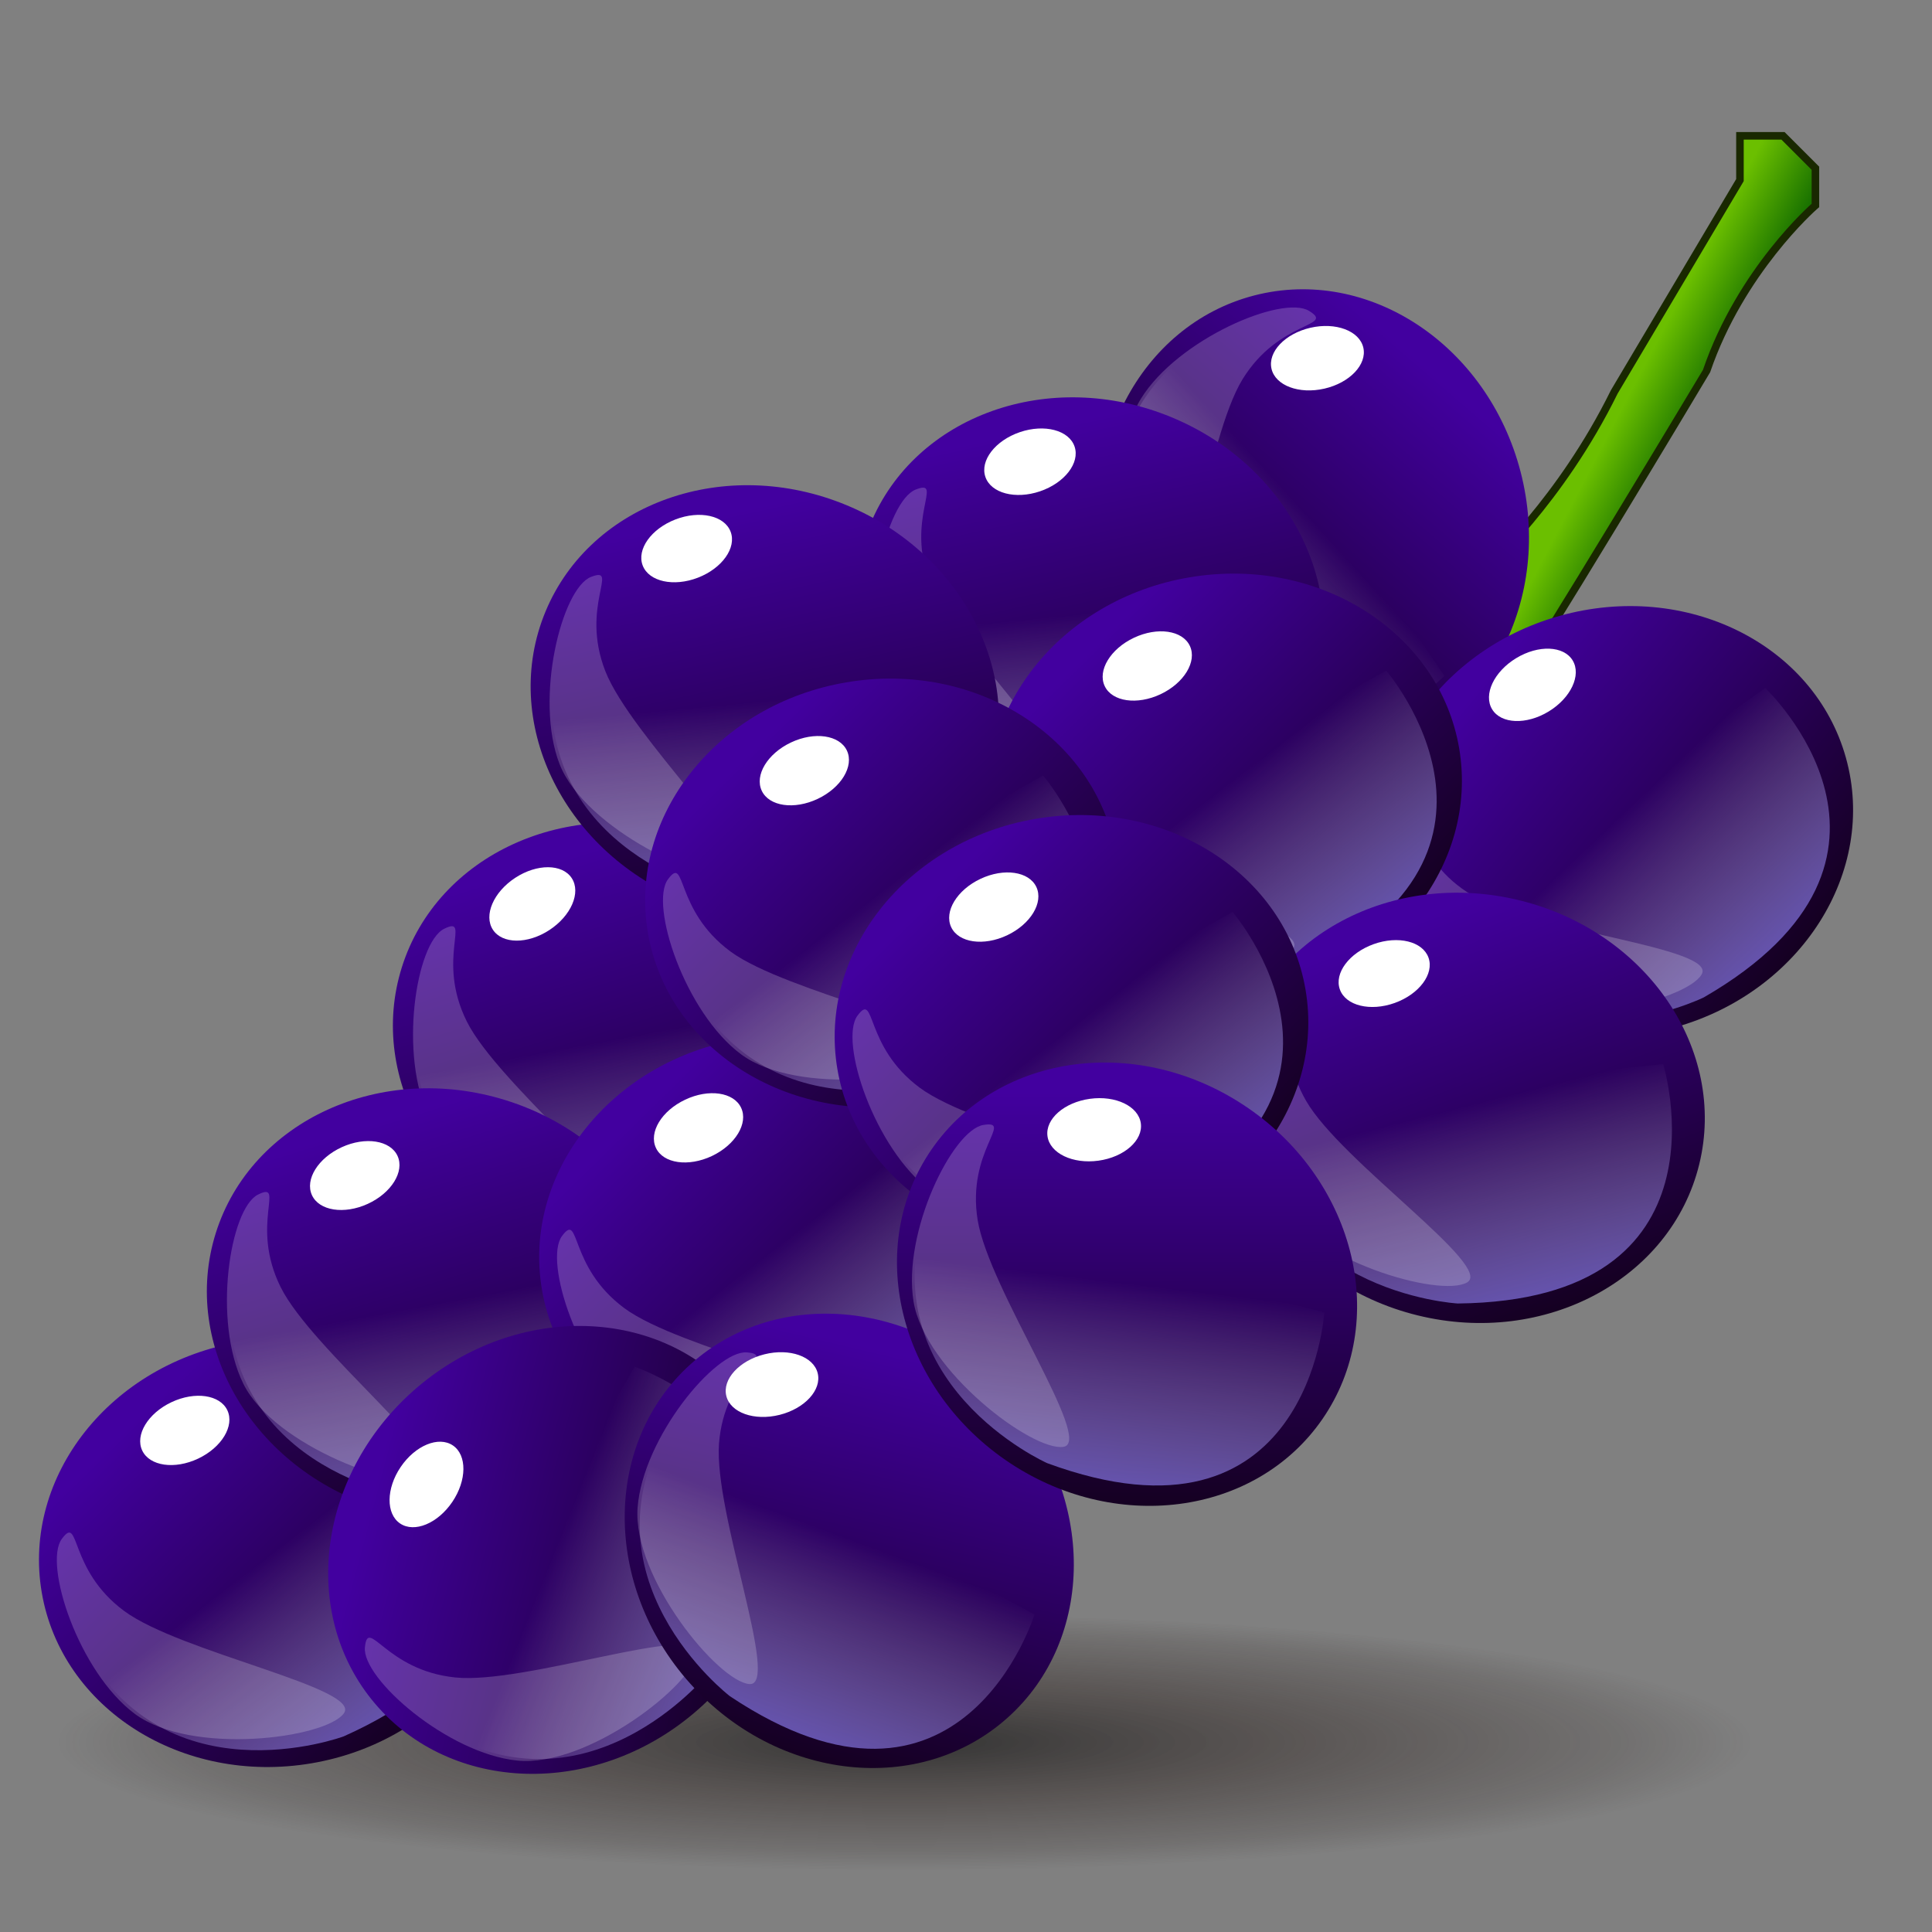 <?xml version="1.0" encoding="UTF-8"?>
<!-- Generated by phantom_svg. -->
<svg width="64px" height="64px" viewBox="0 0 64 64" preserveAspectRatio="none" xmlns="http://www.w3.org/2000/svg" xmlns:xlink="http://www.w3.org/1999/xlink" xmlns:dc="http://purl.org/dc/elements/1.1/" xmlns:cc="http://creativecommons.org/ns#" xmlns:rdf="http://www.w3.org/1999/02/22-rdf-syntax-ns#" xmlns:svg="http://www.w3.org/2000/svg" xmlns:sodipodi="http://sodipodi.sourceforge.net/DTD/sodipodi-0.dtd" xmlns:inkscape="http://www.inkscape.org/namespaces/inkscape" version="1.1">
  <rect x="0" y="0" width="64" height="64" fill="#808080" stroke="none"/>
  <defs id="frame0_defs341"/>
  <sodipodi:namedview pagecolor="#ffffff" bordercolor="#666666" borderopacity="1" objecttolerance="10" gridtolerance="10" guidetolerance="10" inkscape:pageopacity="0" inkscape:pageshadow="2" inkscape:window-width="640" inkscape:window-height="480" id="frame0_namedview339"/>
  <radialGradient id="frame0_SVGID_1_" cx="31.827" cy="93.849" r="13.103" gradientTransform="matrix(2.144 0 0 0.324 -38.272 27.305)" gradientUnits="userSpaceOnUse">
    <stop offset='0' style='stop-color:#000000;stop-opacity:0.6' id='frame0_stop4'/>
    <stop offset='0.451' style='stop-color:#231815;stop-opacity:0.409' id='frame0_stop6'/>
    <stop offset='0.85' style='stop-color:#231815;stop-opacity:0.148' id='frame0_stop8'/>
    <stop offset='1' style='stop-color:#231815;stop-opacity:0' id='frame0_stop10'/>
  </radialGradient>
  <ellipse style="fill:url(#frame0_SVGID_1_);" cx="29.979" cy="57.749" rx="28.097" ry="4.251" id="frame0_ellipse12"/>
  <g id="frame0_g14">
    <path style='fill:#192800;' d='M41.807,24.163l7.37-5.486   c0.008-0.008,2.428-2.177,4.185-5.749l4.151-6.996V4.375h1.604l1.146,1.146v1.342   l-0.086,0.075c-0.024,0.021-2.411,2.125-3.526,5.392   c-0.26,0.445-5.857,9.778-6.444,10.495l-0.061,0.074L41.807,24.163z M58.013,4.875   v1.193l-4.212,7.097c-1.793,3.647-4.207,5.809-4.309,5.899l-5.781,4.305   L49.875,22.435c0.652-0.901,4.382-7.072,6.324-10.313   c1.032-3.039,3.108-5.065,3.563-5.483V5.729L58.909,4.875H58.013z' id='frame0_path16'/>
    <linearGradient id='frame0_SVGID_2_' gradientUnits='userSpaceOnUse' x1='55.463' y1='16.593' x2='52.838' y2='15.218'>
      <stop offset='0' style='stop-color:#055F00' id='frame0_stop19'/>
      <stop offset='1' style='stop-color:#6BBF00' id='frame0_stop21'/>
    </linearGradient>
    <path style='fill:url(#frame0_SVGID_2_);' d='M59.013,4.625l1,1V6.75c0,0-2.447,2.125-3.599,5.5   c0,0-5.819,9.707-6.401,10.417l-7.254,1.099l6.567-4.889   c0,0,2.458-2.177,4.26-5.839L57.763,6V4.625H59.013z' id='frame0_path23'/>
  </g>
  <g id="frame0_g25">
    <g id='frame0_g27'>
      <linearGradient id='frame0_SVGID_3_' gradientUnits='userSpaceOnUse' x1='37.543' y1='4.676' x2='45.528' y2='16.171' gradientTransform='matrix(0.251 0.968 -0.968 0.251 42.803 -24.964)'>
        <stop offset='0' style='stop-color:#42009F' id='frame0_stop30'/>
        <stop offset='1' style='stop-color:#14001F' id='frame0_stop32'/>
      </linearGradient>
      <path style='fill:url(#frame0_SVGID_3_);' d='M45.489,25.017c-3.784,0.981-7.735-1.634-8.826-5.84    c-1.087-4.205,1.098-8.408,4.883-9.389c3.784-0.979,7.734,1.635,8.825,5.84    C51.459,19.833,49.272,24.037,45.489,25.017z' id='frame0_path34'/>
      <ellipse transform='matrix(0.975 -0.224 0.224 0.975 -1.55 10.066)' style='fill:#FFFFFF;' cx='43.623' cy='11.868' rx='1.56' ry='1.034' id='frame0_ellipse36'/>
      <linearGradient id='frame0_SVGID_4_' gradientUnits='userSpaceOnUse' x1='40.964' y1='9.983' x2='45.442' y2='18.454' gradientTransform='matrix(0.251 0.968 -0.968 0.251 42.803 -24.964)'>
        <stop offset='0' style='stop-color:#ECDFFF;stop-opacity:0' id='frame0_stop39'/>
        <stop offset='1' style='stop-color:#6E5FFF' id='frame0_stop41'/>
      </linearGradient>
      <path style='opacity:0.89;fill:url(#frame0_SVGID_4_);' d='M37.642,20.157c0,0-2.779-5.905,2.536-9.032    l7.67,11.264C47.848,22.389,42.111,28.25,37.642,20.157z' id='frame0_path43'/>
      <path style='opacity:0.2;fill:#FFFFFF;' d='M41.163,12.56c-1.215,1.978-1.876,8.087-2.76,7.542    c-0.884-0.543-1.828-4.914-0.61-6.891c1.216-1.977,4.69-3.455,5.572-2.912    C44.25,10.843,42.382,10.582,41.163,12.56z' id='frame0_path45'/>
    </g>
    <g id='frame0_g47'>
      <linearGradient id='frame0_SVGID_5_' gradientUnits='userSpaceOnUse' x1='31.752' y1='10.89' x2='39.738' y2='22.384' gradientTransform='matrix(0.925 0.381 -0.381 0.925 9.518 -8.048)'>
        <stop offset='0' style='stop-color:#42009F' id='frame0_stop50'/>
        <stop offset='1' style='stop-color:#14001F' id='frame0_stop52'/>
      </linearGradient>
      <path style='fill:url(#frame0_SVGID_5_);' d='M43.374,23.358c-1.489,3.614-5.952,5.204-9.968,3.55    c-4.017-1.655-6.066-5.927-4.577-9.542c1.489-3.615,5.952-5.204,9.968-3.549    C42.814,15.471,44.862,19.743,43.374,23.358z' id='frame0_path54'/>
      <ellipse transform='matrix(0.947 -0.322 0.322 0.947 -3.108 11.794)' style='fill:#FFFFFF;' cx='34.11' cy='15.295' rx='1.56' ry='1.035' id='frame0_ellipse56'/>
      <linearGradient id='frame0_SVGID_6_' gradientUnits='userSpaceOnUse' x1='35.174' y1='16.197' x2='39.652' y2='24.668' gradientTransform='matrix(0.925 0.381 -0.381 0.925 9.518 -8.048)'>
        <stop offset='0' style='stop-color:#ECDFFF;stop-opacity:0' id='frame0_stop59'/>
        <stop offset='1' style='stop-color:#6E5FFF' id='frame0_stop61'/>
      </linearGradient>
      <path style='opacity:0.89;fill:url(#frame0_SVGID_6_);' d='M34.776,26.715c0,0-6.391-1.324-5.699-7.452    l13.612,0.63C42.689,19.893,43.932,27.999,34.776,26.715z' id='frame0_path63'/>
      <path style='opacity:0.2;fill:#FFFFFF;' d='M30.817,19.335c0.85,2.16,5.338,6.357,4.373,6.736    c-0.965,0.381-5.025-1.489-5.876-3.649c-0.851-2.16,0.052-5.824,1.018-6.204    C31.297,15.838,29.967,17.175,30.817,19.335z' id='frame0_path65'/>
    </g>
    <g id='frame0_g67'>
      <linearGradient id='frame0_SVGID_7_' gradientUnits='userSpaceOnUse' x1='48.623' y1='15.252' x2='56.609' y2='26.747' gradientTransform='matrix(0.963 -0.269 0.269 0.963 -2.29 21.541)'>
        <stop offset='0' style='stop-color:#42009F' id='frame0_stop70'/>
        <stop offset='1' style='stop-color:#14001F' id='frame0_stop72'/>
      </linearGradient>
      <path style='fill:url(#frame0_SVGID_7_);' d='M61.148,25.101c1.052,3.765-1.485,7.766-5.67,8.934    c-4.184,1.17-8.427-0.935-9.48-4.7c-1.052-3.765,1.486-7.765,5.67-8.934    C55.853,19.23,60.097,21.334,61.148,25.101z' id='frame0_path74'/>
      <ellipse transform='matrix(0.855 -0.519 0.519 0.855 -4.408 29.625)' style='fill:#FFFFFF;' cx='50.752' cy='22.692' rx='1.56' ry='1.034' id='frame0_ellipse76'/>
      <linearGradient id='frame0_SVGID_8_' gradientUnits='userSpaceOnUse' x1='52.045' y1='20.56' x2='56.523' y2='29.03' gradientTransform='matrix(0.963 -0.269 0.269 0.963 -2.29 21.541)'>
        <stop offset='0' style='stop-color:#ECDFFF;stop-opacity:0' id='frame0_stop79'/>
        <stop offset='1' style='stop-color:#6E5FFF' id='frame0_stop81'/>
      </linearGradient>
      <path style='opacity:0.89;fill:url(#frame0_SVGID_8_);' d='M56.44,33.04c0,0-5.853,2.891-9.078-2.363    l11.113-7.885C58.476,22.792,64.444,28.416,56.44,33.04z' id='frame0_path83'/>
      <path style='opacity:0.2;fill:#FFFFFF;' d='M48.777,29.662c1.998,1.179,8.121,1.722,7.592,2.617    c-0.524,0.893-4.877,1.918-6.877,0.742c-1.999-1.179-3.544-4.623-3.018-5.517    C47.002,26.611,46.776,28.483,48.777,29.662z' id='frame0_path85'/>
    </g>
    <g id='frame0_g87'>
      <linearGradient id='frame0_SVGID_9_' gradientUnits='userSpaceOnUse' x1='43.156' y1='1.6' x2='51.142' y2='13.095' gradientTransform='matrix(0.986 -0.167 0.167 0.986 -6.709 27.179)'>
        <stop offset='0' style='stop-color:#42009F' id='frame0_stop90'/>
        <stop offset='1' style='stop-color:#14001F' id='frame0_stop92'/>
      </linearGradient>
      <path style='fill:url(#frame0_SVGID_9_);' d='M48.337,24.79c0.653,3.854-2.287,7.568-6.571,8.294    c-4.281,0.728-8.283-1.809-8.938-5.664c-0.654-3.854,2.286-7.567,6.57-8.294    C43.68,18.399,47.683,20.934,48.337,24.79z' id='frame0_path94'/>
      <ellipse transform='matrix(0.904 -0.427 0.427 0.904 -5.782 18.348)' style='fill:#FFFFFF;' cx='38.015' cy='22.064' rx='1.56' ry='1.034' id='frame0_ellipse96'/>
      <linearGradient id='frame0_SVGID_10_' gradientUnits='userSpaceOnUse' x1='46.578' y1='6.908' x2='51.055' y2='15.378' gradientTransform='matrix(0.986 -0.167 0.167 0.986 -6.709 27.179)'>
        <stop offset='0' style='stop-color:#ECDFFF;stop-opacity:0' id='frame0_stop99'/>
        <stop offset='1' style='stop-color:#6E5FFF' id='frame0_stop101'/>
      </linearGradient>
      <path style='opacity:0.89;fill:url(#frame0_SVGID_10_);' d='M42.827,32.194c0,0-6.122,2.267-8.783-3.296    l11.875-6.684C45.919,22.214,51.27,28.428,42.827,32.194z' id='frame0_path103'/>
      <path style='opacity:0.2;fill:#FFFFFF;' d='M35.557,28.037c1.866,1.38,7.896,2.558,7.278,3.393    c-0.616,0.833-5.051,1.4-6.916,0.022c-1.867-1.382-3.045-4.967-2.427-5.803    C34.108,24.816,33.69,26.656,35.557,28.037z' id='frame0_path105'/>
    </g>
    <g id='frame0_g107'>
      <linearGradient id='frame0_SVGID_11_' gradientUnits='userSpaceOnUse' x1='49.019' y1='13.733' x2='57.004' y2='25.228' gradientTransform='matrix(0.971 0.238 -0.238 0.971 2.025 5.704)'>
        <stop offset='0' style='stop-color:#42009F' id='frame0_stop110'/>
        <stop offset='1' style='stop-color:#14001F' id='frame0_stop112'/>
      </linearGradient>
      <path style='fill:url(#frame0_SVGID_11_);' d='M56.288,38.575c-0.932,3.796-5.107,6.034-9.325,4.999    c-4.219-1.035-6.884-4.953-5.951-8.751c0.933-3.796,5.106-6.034,9.326-4.998    C54.556,30.86,57.221,34.777,56.288,38.575z' id='frame0_path114'/>
      <ellipse transform='matrix(0.941 -0.338 0.338 0.941 -8.204 17.383)' style='fill:#FFFFFF;' cx='45.855' cy='32.27' rx='1.56' ry='1.035' id='frame0_ellipse116'/>
      <linearGradient id='frame0_SVGID_12_' gradientUnits='userSpaceOnUse' x1='52.441' y1='19.041' x2='56.918' y2='27.512' gradientTransform='matrix(0.971 0.238 -0.238 0.971 2.025 5.704)'>
        <stop offset='0' style='stop-color:#ECDFFF;stop-opacity:0' id='frame0_stop119'/>
        <stop offset='1' style='stop-color:#6E5FFF' id='frame0_stop121'/>
      </linearGradient>
      <path style='opacity:0.89;fill:url(#frame0_SVGID_12_);' d='M48.29,43.18c0,0-6.519-0.354-6.75-6.517    L55.094,35.25C55.094,35.25,57.533,43.08,48.29,43.18z' id='frame0_path123'/>
      <path style='opacity:0.2;fill:#FFFFFF;' d='M43.271,36.475c1.164,2.008,6.229,5.485,5.33,6.006    c-0.896,0.521-5.191-0.722-6.354-2.729c-1.164-2.01-0.82-5.768,0.079-6.288    C43.224,32.943,42.107,34.465,43.271,36.475z' id='frame0_path125'/>
    </g>
    <g id='frame0_g127'>
      <linearGradient id='frame0_SVGID_13_' gradientUnits='userSpaceOnUse' x1='7.916' y1='21.309' x2='15.902' y2='32.804' gradientTransform='matrix(0.986 -0.167 0.167 0.986 -6.709 27.179)'>
        <stop offset='0' style='stop-color:#42009F' id='frame0_stop130'/>
        <stop offset='1' style='stop-color:#14001F' id='frame0_stop132'/>
      </linearGradient>
      <path style='fill:url(#frame0_SVGID_13_);' d='M16.891,50.116c0.655,3.854-2.286,7.567-6.569,8.295    C6.039,59.138,2.037,56.604,1.382,52.747c-0.653-3.854,2.287-7.568,6.571-8.295    C12.235,43.726,16.237,46.261,16.891,50.116z' id='frame0_path134'/>
      <ellipse transform='matrix(0.904 -0.427 0.427 0.904 -19.649 7.147)' style='fill:#FFFFFF;' cx='6.118' cy='47.4' rx='1.56' ry='1.034' id='frame0_ellipse136'/>
      <linearGradient id='frame0_SVGID_14_' gradientUnits='userSpaceOnUse' x1='11.339' y1='26.618' x2='15.816' y2='35.087' gradientTransform='matrix(0.986 -0.167 0.167 0.986 -6.709 27.179)'>
        <stop offset='0' style='stop-color:#ECDFFF;stop-opacity:0' id='frame0_stop139'/>
        <stop offset='1' style='stop-color:#6E5FFF' id='frame0_stop141'/>
      </linearGradient>
      <path style='opacity:0.89;fill:url(#frame0_SVGID_14_);' d='M11.382,57.521c0,0-6.121,2.267-8.783-3.296    L14.474,47.541C14.474,47.541,19.824,53.755,11.382,57.521z' id='frame0_path143'/>
      <path style='opacity:0.2;fill:#FFFFFF;' d='M4.112,53.365c1.866,1.38,7.897,2.557,7.278,3.393    c-0.615,0.833-5.05,1.4-6.916,0.022C2.607,55.398,1.43,51.812,2.048,50.978    C2.664,50.143,2.245,51.983,4.112,53.365z' id='frame0_path145'/>
    </g>
    <g id='frame0_g147'>
      <linearGradient id='frame0_SVGID_15_' gradientUnits='userSpaceOnUse' x1='22.944' y1='6.793' x2='30.931' y2='18.289' gradientTransform='matrix(0.954 0.3 -0.3 0.954 -0.938 14.93)'>
        <stop offset='0' style='stop-color:#42009F' id='frame0_stop150'/>
        <stop offset='1' style='stop-color:#14001F' id='frame0_stop152'/>
      </linearGradient>
      <path style='fill:url(#frame0_SVGID_15_);' d='M28.317,36.765c-1.174,3.729-5.483,5.694-9.627,4.392    c-4.144-1.305-6.551-5.386-5.378-9.116c1.174-3.729,5.483-5.695,9.627-4.391    C27.082,28.953,29.49,33.033,28.317,36.765z' id='frame0_path154'/>
      <ellipse transform='matrix(0.837 -0.548 0.548 0.837 -13.52 14.54)' style='fill:#FFFFFF;' cx='17.619' cy='29.939' rx='1.56' ry='1.033' id='frame0_ellipse156'/>
      <linearGradient id='frame0_SVGID_16_' gradientUnits='userSpaceOnUse' x1='26.367' y1='12.102' x2='30.844' y2='20.573' gradientTransform='matrix(0.954 0.3 -0.3 0.954 -0.938 14.93)'>
        <stop offset='0' style='stop-color:#ECDFFF;stop-opacity:0' id='frame0_stop159'/>
        <stop offset='1' style='stop-color:#6E5FFF' id='frame0_stop161'/>
      </linearGradient>
      <path style='opacity:0.89;fill:url(#frame0_SVGID_16_);' d='M20.04,40.848c0,0-6.482-0.772-6.318-6.936    l13.616-0.543C27.338,33.369,29.271,41.339,20.04,40.848z' id='frame0_path163'/>
      <path style='opacity:0.2;fill:#FFFFFF;' d='M15.461,33.832c1.033,2.082,5.864,5.876,4.934,6.338    c-0.928,0.462-5.134-1.054-6.167-3.13c-1.032-2.082-0.447-5.811,0.484-6.272    C15.639,30.306,14.428,31.752,15.461,33.832z' id='frame0_path165'/>
    </g>
    <g id='frame0_g167'>
      <linearGradient id='frame0_SVGID_17_' gradientUnits='userSpaceOnUse' x1='19.707' y1='17.042' x2='27.694' y2='28.538' gradientTransform='matrix(0.954 0.3 -0.3 0.954 -0.938 14.93)'>
        <stop offset='0' style='stop-color:#42009F' id='frame0_stop170'/>
        <stop offset='1' style='stop-color:#14001F' id='frame0_stop172'/>
      </linearGradient>
      <path style='fill:url(#frame0_SVGID_17_);' d='M22.154,45.568c-1.174,3.729-5.483,5.696-9.627,4.392    c-4.144-1.305-6.551-5.386-5.378-9.116c1.174-3.728,5.483-5.694,9.626-4.391    C20.919,37.757,23.327,41.839,22.154,45.568z' id='frame0_path174'/>
      <ellipse transform='matrix(0.909 -0.416 0.416 0.909 -15.144 8.43)' style='fill:#FFFFFF;' cx='11.763' cy='38.949' rx='1.56' ry='1.033' id='frame0_ellipse176'/>
      <linearGradient id='frame0_SVGID_18_' gradientUnits='userSpaceOnUse' x1='23.129' y1='22.35' x2='27.607' y2='30.821' gradientTransform='matrix(0.954 0.3 -0.3 0.954 -0.938 14.93)'>
        <stop offset='0' style='stop-color:#ECDFFF;stop-opacity:0' id='frame0_stop179'/>
        <stop offset='1' style='stop-color:#6E5FFF' id='frame0_stop181'/>
      </linearGradient>
      <path style='opacity:0.89;fill:url(#frame0_SVGID_18_);' d='M13.877,49.651c0,0-6.483-0.771-6.319-6.936    l13.616-0.542C21.174,42.174,23.106,50.143,13.877,49.651z' id='frame0_path183'/>
      <path style='opacity:0.2;fill:#FFFFFF;' d='M9.297,42.638c1.033,2.08,5.865,5.876,4.935,6.337    c-0.929,0.462-5.135-1.054-6.168-3.13C7.031,43.763,7.616,40.035,8.547,39.572    C9.475,39.111,8.264,40.557,9.297,42.638z' id='frame0_path185'/>
    </g>
    <g id='frame0_g187'>
      <linearGradient id='frame0_SVGID_19_' gradientUnits='userSpaceOnUse' x1='25.93' y1='14.192' x2='33.916' y2='25.687' gradientTransform='matrix(0.986 -0.167 0.167 0.986 -6.709 27.179)'>
        <stop offset='0' style='stop-color:#42009F' id='frame0_stop190'/>
        <stop offset='1' style='stop-color:#14001F' id='frame0_stop192'/>
      </linearGradient>
      <path style='fill:url(#frame0_SVGID_19_);' d='M33.461,40.086c0.653,3.854-2.287,7.567-6.57,8.294    c-4.283,0.727-8.284-1.808-8.939-5.663c-0.653-3.854,2.287-7.566,6.571-8.294    C28.804,33.696,32.807,36.231,33.461,40.086z' id='frame0_path194'/>
      <path style='fill:#FFFFFF;' d='M24.55,36.696c0.244,0.515-0.189,1.23-0.968,1.599    c-0.779,0.367-1.61,0.248-1.853-0.268C21.485,37.509,21.918,36.795,22.699,36.428    C23.477,36.058,24.308,36.179,24.55,36.696z' id='frame0_path196'/>
      <linearGradient id='frame0_SVGID_20_' gradientUnits='userSpaceOnUse' x1='29.353' y1='19.5' x2='33.83' y2='27.97' gradientTransform='matrix(0.986 -0.167 0.167 0.986 -6.709 27.179)'>
        <stop offset='0' style='stop-color:#ECDFFF;stop-opacity:0' id='frame0_stop199'/>
        <stop offset='1' style='stop-color:#6E5FFF' id='frame0_stop201'/>
      </linearGradient>
      <path style='opacity:0.89;fill:url(#frame0_SVGID_20_);' d='M27.951,47.491c0,0-6.122,2.266-8.783-3.296    l11.875-6.685C31.044,37.511,36.395,43.725,27.951,47.491z' id='frame0_path203'/>
      <path style='opacity:0.2;fill:#FFFFFF;' d='M20.681,43.334c1.867,1.38,7.897,2.557,7.279,3.392    c-0.615,0.835-5.051,1.402-6.917,0.023c-1.867-1.382-3.044-4.968-2.426-5.804    C19.233,40.112,18.814,41.951,20.681,43.334z' id='frame0_path205'/>
    </g>
    <g id='frame0_g207'>
      <linearGradient id='frame0_SVGID_21_' gradientUnits='userSpaceOnUse' x1='41.001' y1='40.168' x2='48.987' y2='51.663' gradientTransform='matrix(0.763 -0.647 0.647 0.763 -45.011 45.585)'>
        <stop offset='0' style='stop-color:#42009F' id='frame0_stop210'/>
        <stop offset='1' style='stop-color:#14001F' id='frame0_stop212'/>
      </linearGradient>
      <path style='fill:url(#frame0_SVGID_21_);' d='M24.417,46.257c2.527,2.98,1.893,7.675-1.42,10.484    c-3.314,2.811-8.049,2.671-10.578-0.311C9.891,53.449,10.526,48.756,13.839,45.944    C17.15,43.134,21.887,43.272,24.417,46.257z' id='frame0_path214'/>
      <ellipse transform='matrix(0.56 -0.828 0.828 0.56 -34.514 33.351)' style='fill:#FFFFFF;' cx='14.149' cy='49.177' rx='1.561' ry='1.033' id='frame0_ellipse216'/>
      <linearGradient id='frame0_SVGID_22_' gradientUnits='userSpaceOnUse' x1='44.423' y1='45.477' x2='48.9' y2='53.947' gradientTransform='matrix(0.763 -0.647 0.647 0.763 -45.011 45.585)'>
        <stop offset='0' style='stop-color:#ECDFFF;stop-opacity:0' id='frame0_stop219'/>
        <stop offset='1' style='stop-color:#6E5FFF' id='frame0_stop221'/>
      </linearGradient>
      <path style='opacity:0.89;fill:url(#frame0_SVGID_22_);' d='M23.456,55.437c0,0-4.111,5.071-9.236,1.646    l6.803-11.808C21.022,45.274,28.794,47.891,23.456,55.437z' id='frame0_path223'/>
      <path style='opacity:0.2;fill:#FFFFFF;' d='M15.081,55.568c2.311,0.236,8.097-1.826,7.993-0.793    c-0.105,1.03-3.63,3.781-5.94,3.546c-2.311-0.235-5.151-2.72-5.046-3.753    C12.193,53.536,12.77,55.332,15.081,55.568z' id='frame0_path225'/>
    </g>
    <g id='frame0_g227'>
      <linearGradient id='frame0_SVGID_23_' gradientUnits='userSpaceOnUse' x1='41.19' y1='23.625' x2='49.175' y2='35.12' gradientTransform='matrix(0.667 0.745 -0.745 0.667 19.742 -1.629)'>
        <stop offset='0' style='stop-color:#42009F' id='frame0_stop230'/>
        <stop offset='1' style='stop-color:#14001F' id='frame0_stop232'/>
      </linearGradient>
      <path style='fill:url(#frame0_SVGID_23_);' d='M33.378,56.902C30.466,59.51,25.756,59,22.858,55.764    c-2.896-3.236-2.884-7.975,0.029-10.583c2.914-2.605,7.622-2.097,10.521,1.14    C36.304,49.556,36.292,54.295,33.378,56.902z' id='frame0_path234'/>
      <ellipse transform='matrix(0.97 -0.243 0.243 0.97 -10.384 7.597)' style='fill:#FFFFFF;' cx='25.581' cy='45.861' rx='1.56' ry='1.034' id='frame0_ellipse236'/>
      <linearGradient id='frame0_SVGID_24_' gradientUnits='userSpaceOnUse' x1='44.612' y1='28.934' x2='49.088' y2='37.402' gradientTransform='matrix(0.667 0.745 -0.745 0.667 19.742 -1.629)'>
        <stop offset='0' style='stop-color:#ECDFFF;stop-opacity:0' id='frame0_stop239'/>
        <stop offset='1' style='stop-color:#6E5FFF' id='frame0_stop241'/>
      </linearGradient>
      <path style='opacity:0.89;fill:url(#frame0_SVGID_24_);' d='M24.176,56.187c0,0-5.181-3.973-1.892-9.188    l11.984,6.484C34.269,53.483,31.86,61.322,24.176,56.187z' id='frame0_path243'/>
      <path style='opacity:0.2;fill:#FFFFFF;' d='M23.818,47.818c-0.173,2.316,2.044,8.046,1.009,7.969    c-1.034-0.076-3.877-3.528-3.706-5.843c0.175-2.316,2.582-5.222,3.618-5.144    C25.773,44.877,23.994,45.502,23.818,47.818z' id='frame0_path245'/>
    </g>
    <g id='frame0_g247'>
      <linearGradient id='frame0_SVGID_25_' gradientUnits='userSpaceOnUse' x1='31.981' y1='-3.347' x2='39.967' y2='8.148' gradientTransform='matrix(0.923 0.384 -0.384 0.923 -6.836 7.84)'>
        <stop offset='0' style='stop-color:#42009F' id='frame0_stop250'/>
        <stop offset='1' style='stop-color:#14001F' id='frame0_stop252'/>
      </linearGradient>
      <path style='fill:url(#frame0_SVGID_25_);' d='M32.597,26.293c-1.501,3.609-5.967,5.186-9.98,3.518    c-4.011-1.667-6.046-5.945-4.545-9.556c1.501-3.609,5.968-5.184,9.979-3.517    C32.062,18.405,34.097,22.682,32.597,26.293z' id='frame0_path254'/>
      <ellipse transform='matrix(0.933 -0.36 0.36 0.933 -5.017 9.406)' style='fill:#FFFFFF;' cx='22.745' cy='18.172' rx='1.56' ry='1.034' id='frame0_ellipse256'/>
      <linearGradient id='frame0_SVGID_26_' gradientUnits='userSpaceOnUse' x1='35.404' y1='1.961' x2='39.881' y2='10.431' gradientTransform='matrix(0.923 0.384 -0.384 0.923 -6.836 7.84)'>
        <stop offset='0' style='stop-color:#ECDFFF;stop-opacity:0' id='frame0_stop259'/>
        <stop offset='1' style='stop-color:#6E5FFF' id='frame0_stop261'/>
      </linearGradient>
      <path style='opacity:0.89;fill:url(#frame0_SVGID_26_);' d='M23.989,29.624c0,0-6.387-1.344-5.675-7.469    l13.61,0.671C31.924,22.826,33.139,30.936,23.989,29.624z' id='frame0_path263'/>
      <path style='opacity:0.2;fill:#FFFFFF;' d='M20.052,22.232c0.844,2.162,5.32,6.372,4.351,6.75    c-0.965,0.377-5.02-1.506-5.865-3.667c-0.843-2.164,0.071-5.827,1.04-6.204    C20.543,18.734,19.208,20.068,20.052,22.232z' id='frame0_path265'/>
    </g>
    <g id='frame0_g267'>
      <linearGradient id='frame0_SVGID_27_' gradientUnits='userSpaceOnUse' x1='31.368' y1='3.127' x2='39.354' y2='14.622' gradientTransform='matrix(0.986 -0.167 0.167 0.986 -6.709 27.179)'>
        <stop offset='0' style='stop-color:#42009F' id='frame0_stop270'/>
        <stop offset='1' style='stop-color:#14001F' id='frame0_stop272'/>
      </linearGradient>
      <path style='fill:url(#frame0_SVGID_27_);' d='M36.971,28.267c0.654,3.853-2.285,7.567-6.569,8.294    c-4.283,0.728-8.285-1.808-8.939-5.664c-0.653-3.853,2.287-7.566,6.571-8.293    C32.314,21.876,36.316,24.411,36.971,28.267z' id='frame0_path274'/>
      <ellipse transform='matrix(0.904 -0.427 0.427 0.904 -8.353 13.82)' style='fill:#FFFFFF;' cx='26.65' cy='25.541' rx='1.56' ry='1.034' id='frame0_ellipse276'/>
      <linearGradient id='frame0_SVGID_28_' gradientUnits='userSpaceOnUse' x1='34.791' y1='8.435' x2='39.268' y2='16.904' gradientTransform='matrix(0.986 -0.167 0.167 0.986 -6.709 27.179)'>
        <stop offset='0' style='stop-color:#ECDFFF;stop-opacity:0' id='frame0_stop279'/>
        <stop offset='1' style='stop-color:#6E5FFF' id='frame0_stop281'/>
      </linearGradient>
      <path style='opacity:0.89;fill:url(#frame0_SVGID_28_);' d='M31.462,35.671c0,0-6.121,2.267-8.783-3.295    l11.875-6.685C34.554,25.691,39.903,31.905,31.462,35.671z' id='frame0_path283'/>
      <path style='opacity:0.2;fill:#FFFFFF;' d='M24.191,31.515c1.867,1.38,7.897,2.557,7.279,3.392    c-0.615,0.834-5.051,1.401-6.916,0.022c-1.867-1.381-3.045-4.966-2.426-5.802    C22.744,28.294,22.325,30.132,24.191,31.515z' id='frame0_path285'/>
    </g>
    <g id='frame0_g287'>
      <linearGradient id='frame0_SVGID_29_' gradientUnits='userSpaceOnUse' x1='36.801' y1='8.633' x2='44.787' y2='20.128' gradientTransform='matrix(0.986 -0.167 0.167 0.986 -6.709 27.179)'>
        <stop offset='0' style='stop-color:#42009F' id='frame0_stop290'/>
        <stop offset='1' style='stop-color:#14001F' id='frame0_stop292'/>
      </linearGradient>
      <path style='fill:url(#frame0_SVGID_29_);' d='M43.248,32.787c0.655,3.853-2.285,7.567-6.569,8.294    c-4.282,0.726-8.284-1.808-8.939-5.663c-0.653-3.854,2.287-7.567,6.571-8.294    C38.592,26.396,42.594,28.931,43.248,32.787z' id='frame0_path294'/>
      <ellipse transform='matrix(0.904 -0.427 0.427 0.904 -9.682 16.933)' style='fill:#FFFFFF;' cx='32.927' cy='30.061' rx='1.56' ry='1.034' id='frame0_ellipse296'/>
      <linearGradient id='frame0_SVGID_30_' gradientUnits='userSpaceOnUse' x1='40.224' y1='13.94' x2='44.701' y2='22.41' gradientTransform='matrix(0.986 -0.167 0.167 0.986 -6.709 27.179)'>
        <stop offset='0' style='stop-color:#ECDFFF;stop-opacity:0' id='frame0_stop299'/>
        <stop offset='1' style='stop-color:#6E5FFF' id='frame0_stop301'/>
      </linearGradient>
      <path style='opacity:0.89;fill:url(#frame0_SVGID_30_);' d='M37.739,40.19c0,0-6.121,2.267-8.783-3.296    l11.875-6.684C40.831,30.21,46.181,36.425,37.739,40.19z' id='frame0_path303'/>
      <path style='opacity:0.2;fill:#FFFFFF;' d='M30.469,36.033c1.866,1.381,7.896,2.558,7.279,3.393    c-0.616,0.834-5.052,1.401-6.917,0.023c-1.866-1.382-3.045-4.969-2.426-5.804    C29.021,32.813,28.603,34.651,30.469,36.033z' id='frame0_path305'/>
    </g>
    <g id='frame0_g307'>
      <linearGradient id='frame0_SVGID_31_' gradientUnits='userSpaceOnUse' x1='42.359' y1='12.337' x2='50.345' y2='23.832' gradientTransform='matrix(0.823 0.569 -0.569 0.823 9.483 1.913)'>
        <stop offset='0' style='stop-color:#42009F' id='frame0_stop310'/>
        <stop offset='1' style='stop-color:#14001F' id='frame0_stop312'/>
      </linearGradient>
      <path style='fill:url(#frame0_SVGID_31_);' d='M43.804,47.013c-2.223,3.215-6.92,3.821-10.494,1.353    c-3.573-2.472-4.669-7.08-2.446-10.297c2.224-3.216,6.921-3.822,10.496-1.353    C44.933,39.184,46.028,43.795,43.804,47.013z' id='frame0_path314'/>
      <ellipse transform='matrix(0.991 -0.137 0.137 0.991 -4.786 5.321)' style='fill:#FFFFFF;' cx='36.233' cy='37.404' rx='1.56' ry='1.034' id='frame0_ellipse316'/>
      <linearGradient id='frame0_SVGID_32_' gradientUnits='userSpaceOnUse' x1='45.781' y1='17.646' x2='50.258' y2='26.117' gradientTransform='matrix(0.823 0.569 -0.569 0.823 9.483 1.913)'>
        <stop offset='0' style='stop-color:#ECDFFF;stop-opacity:0' id='frame0_stop319'/>
        <stop offset='1' style='stop-color:#6E5FFF' id='frame0_stop321'/>
      </linearGradient>
      <path style='opacity:0.89;fill:url(#frame0_SVGID_32_);' d='M34.69,48.469c0,0-5.966-2.652-3.988-8.493    l13.167,3.505C43.87,43.48,43.362,51.664,34.69,48.469z' id='frame0_path323'/>
      <path style='opacity:0.2;fill:#FFFFFF;' d='M32.386,40.416c0.374,2.292,3.868,7.346,2.845,7.512    c-1.024,0.167-4.595-2.525-4.969-4.815c-0.371-2.291,1.29-5.681,2.315-5.848    C33.6,37.099,32.016,38.121,32.386,40.416z' id='frame0_path325'/>
    </g>
  </g>
  <g id="frame0_g327"/>
  <g id="frame0_g329"/>
  <g id="frame0_g331"/>
  <g id="frame0_g333"/>
  <g id="frame0_g335"/>
  <g id="frame0_g337"/>
</svg>